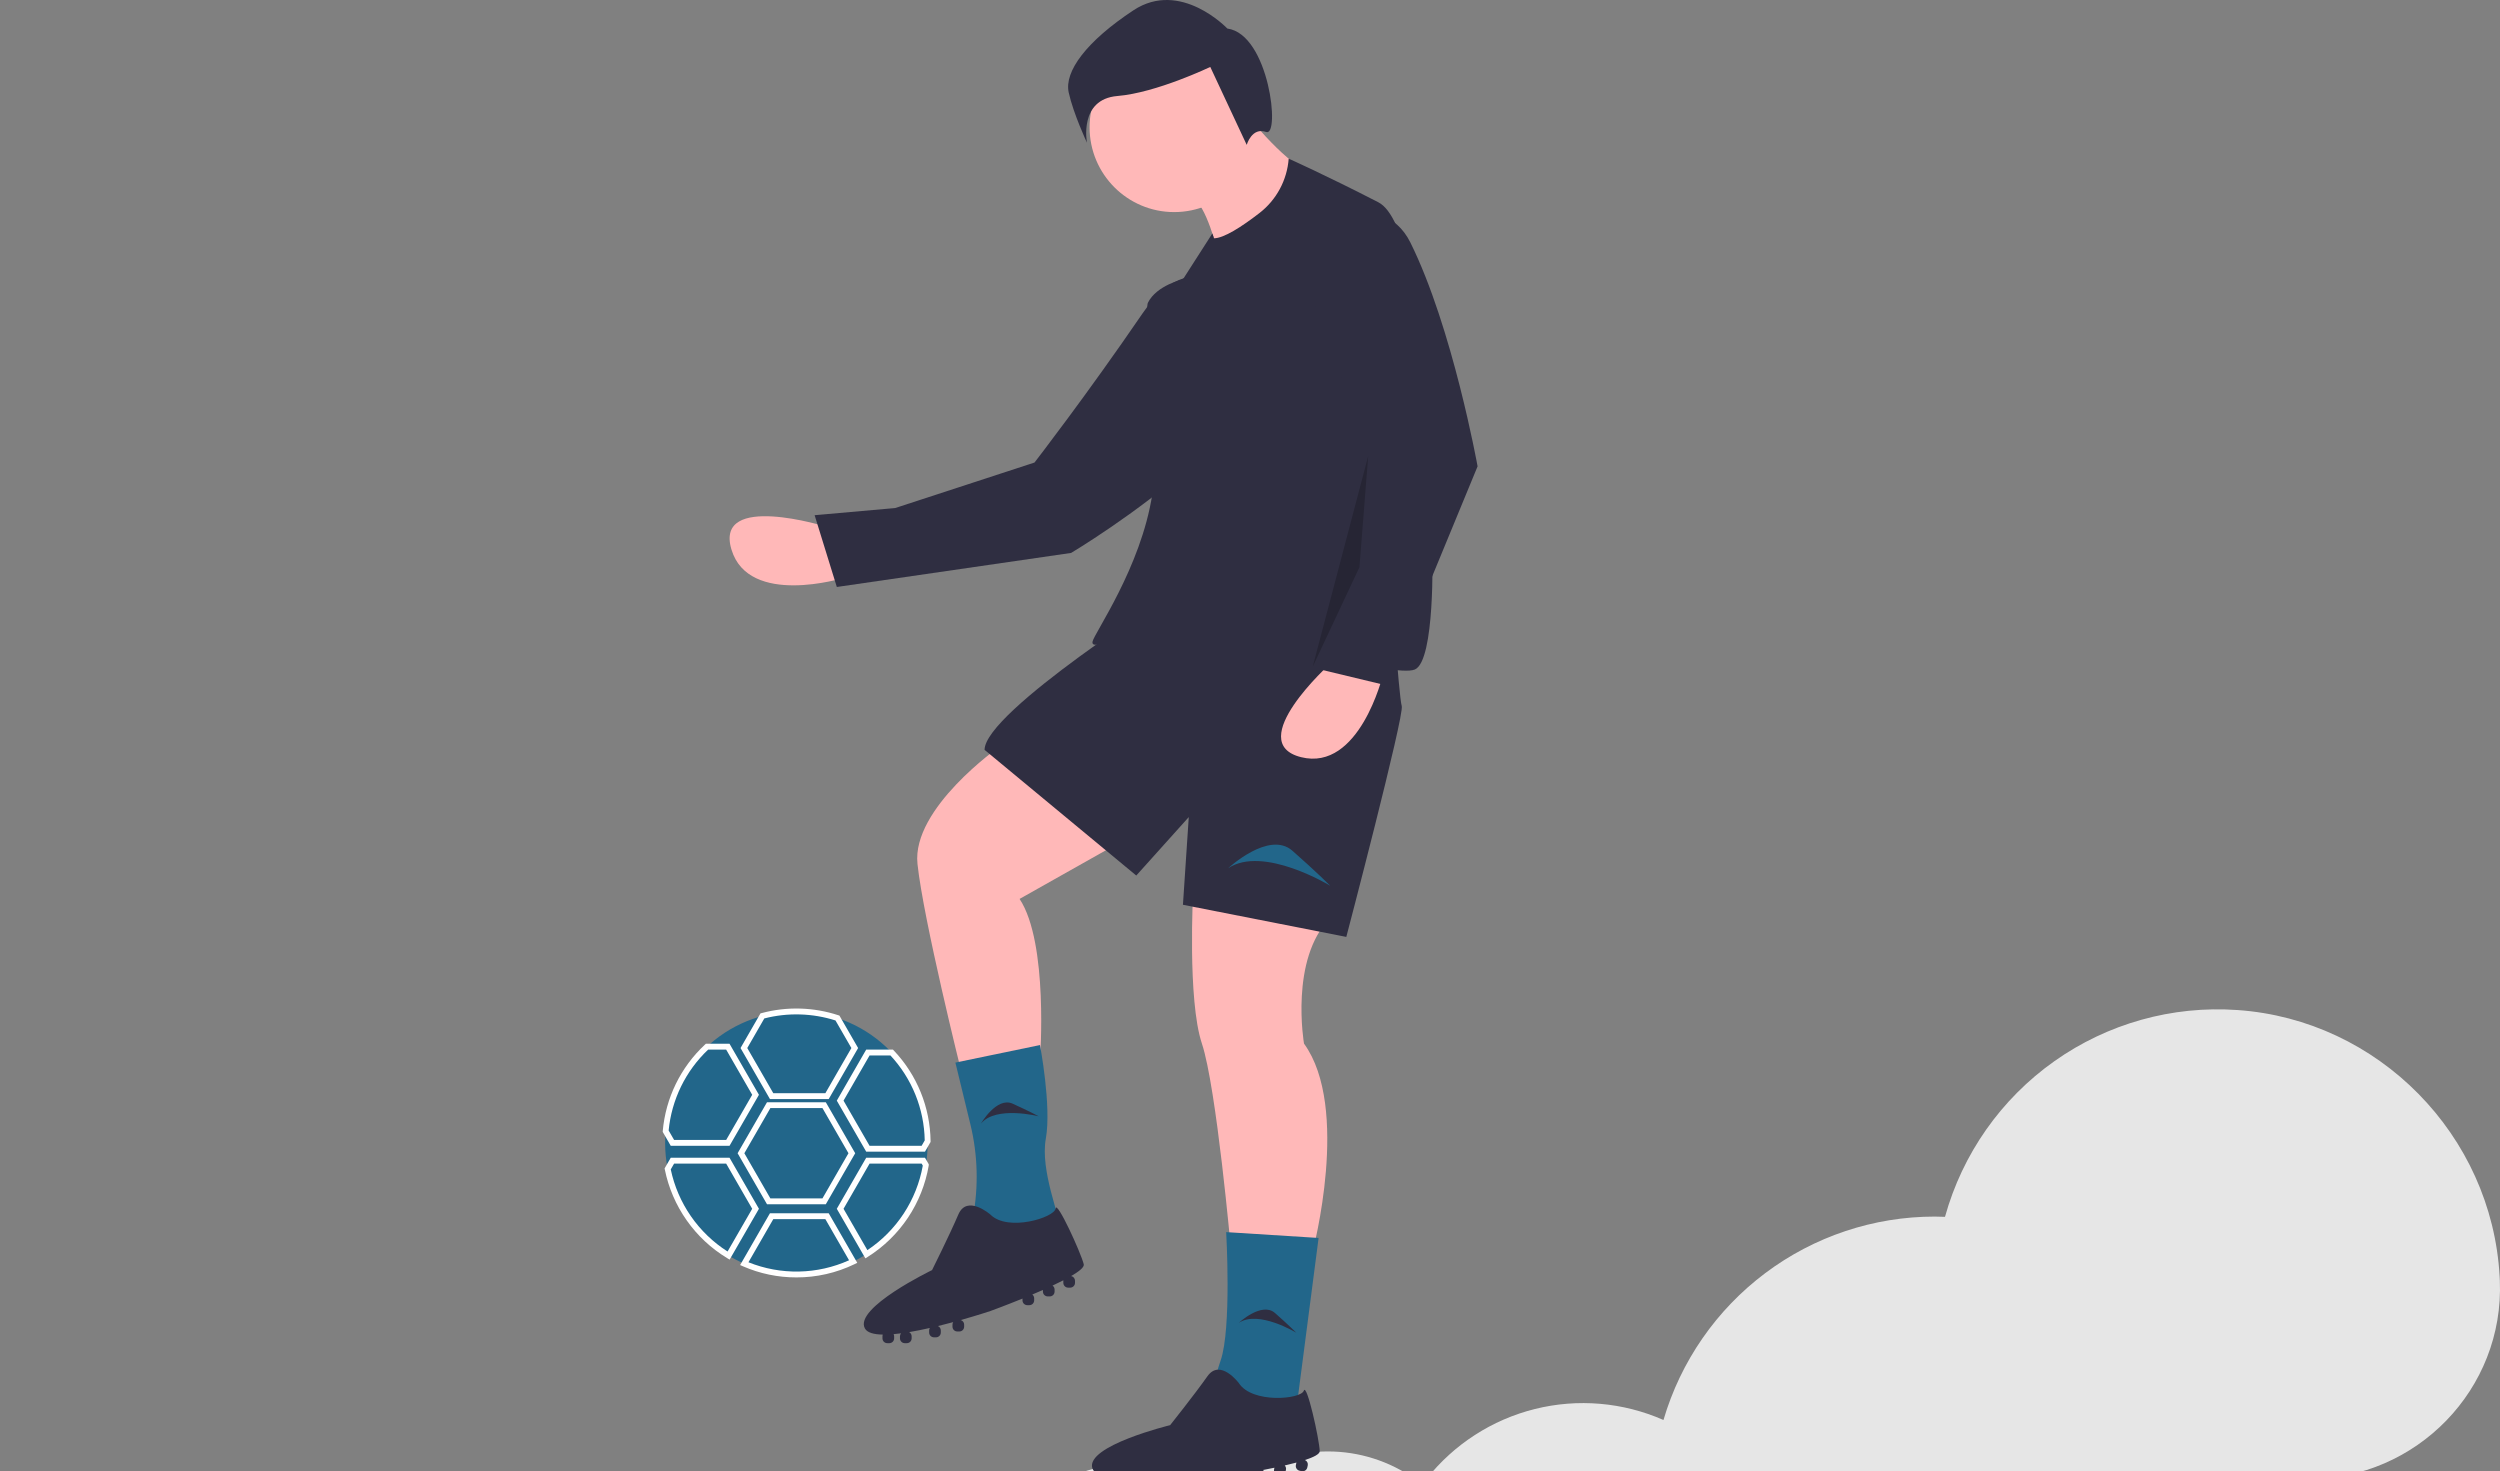 <svg width="367" height="216" viewBox="0 0 367 216" fill="none" xmlns="http://www.w3.org/2000/svg">
<rect x="0" y="0" width="367" height="216" fill="#808080" stroke="none"/>
<path d="M164.577 215.101C161.836 215.098 159.14 215.796 156.743 217.129H172.391C170.002 215.796 167.312 215.098 164.577 215.101Z" fill="#E6E6E6"/>
<path d="M194.943 213.072C190.364 213.067 185.896 214.484 182.155 217.129H207.713C203.977 214.487 199.515 213.07 194.943 213.072Z" fill="#E6E6E6"/>
<path d="M366.947 187.398C365.804 166.627 349.146 149.692 328.431 148.272C318.882 147.6 309.394 150.255 301.575 155.788C293.756 161.321 288.086 169.391 285.526 178.632C285.023 178.614 284.521 178.594 284.014 178.594C275.048 178.596 266.324 181.506 259.147 186.889C251.969 192.272 246.724 199.838 244.197 208.456C238.256 205.841 231.617 205.273 225.319 206.843C219.022 208.412 213.422 212.03 209.396 217.129H338.845C354.748 217.129 367.625 203.931 366.977 188.011C366.968 187.807 366.958 187.603 366.947 187.398Z" fill="#E6E6E6"/>
<path d="M121.342 77.332C121.342 77.332 104.84 72.182 107.373 80.655C109.906 89.128 123.806 84.848 123.806 84.848L121.342 77.332Z" fill="#FFB8B8"/>
<path d="M184.425 45.528C184.425 45.528 175.967 33.95 167.751 45.97C159.518 58.014 151.864 67.901 151.864 67.901L131.416 74.58L119.587 75.632L122.846 86.168L157.24 81.17C157.24 81.17 195.532 58.381 184.425 45.528Z" fill="#2F2E41"/>
<path d="M146.676 109.651C146.676 109.651 133.828 118.661 134.685 126.813C135.541 134.965 141.109 157.276 141.109 157.276L152.672 155.56C152.672 155.56 153.956 138.397 149.674 131.962L170.23 120.377L146.676 109.651Z" fill="#FFB8B8"/>
<path d="M175.155 130.889C175.155 130.889 174.298 146.764 176.439 153.2C178.581 159.636 180.722 183.663 180.722 183.663H192.713C192.713 183.663 198.28 162.639 191.428 153.2C191.428 153.2 189.287 140.757 195.283 134.751L175.155 130.889Z" fill="#FFB8B8"/>
<path d="M172.371 86.911C172.371 86.911 144.535 104.502 144.535 110.08L166.804 128.529L174.512 119.948L173.656 132.82L197.638 137.539C197.638 137.539 206.203 104.931 205.775 103.644C205.346 102.357 204.062 83.479 204.062 83.479L172.371 86.911Z" fill="#2F2E41"/>
<path d="M152.672 153.414L140.252 155.989L142.459 165.077C143.545 169.55 143.669 174.204 142.822 178.728C142.822 178.728 155.669 182.161 155.669 180.445C155.669 178.728 152.672 171.864 153.528 167.144C154.385 162.424 152.672 153.414 152.672 153.414Z" fill="#22668A"/>
<path d="M159.095 185.593C158.667 183.877 155.109 176.096 154.961 177.412C154.813 178.728 147.961 180.874 145.391 178.299C145.391 178.299 141.965 175.296 140.681 178.299C139.396 181.303 136.826 186.451 136.826 186.451C136.826 186.451 125.263 192.029 126.976 195.032C127.323 195.64 128.283 195.896 129.593 195.919C129.563 195.998 129.547 196.082 129.546 196.168V196.472C129.546 196.659 129.62 196.838 129.752 196.971C129.885 197.103 130.064 197.178 130.251 197.178H130.554C130.741 197.178 130.92 197.103 131.053 196.971C131.185 196.838 131.259 196.659 131.259 196.472V196.168C131.258 196.058 131.232 195.95 131.182 195.853C131.532 195.822 131.896 195.781 132.269 195.732C132.17 195.856 132.116 196.009 132.115 196.168V196.472C132.115 196.659 132.19 196.838 132.322 196.971C132.454 197.103 132.633 197.178 132.82 197.178H133.124C133.311 197.178 133.49 197.103 133.622 196.971C133.754 196.838 133.828 196.659 133.829 196.472V196.168C133.828 196.042 133.794 195.918 133.73 195.81C133.666 195.702 133.574 195.613 133.464 195.553C134.45 195.388 135.478 195.178 136.501 194.946C136.434 195.055 136.399 195.181 136.398 195.309V195.613C136.398 195.801 136.472 195.98 136.604 196.113C136.737 196.245 136.916 196.32 137.103 196.32H137.406C137.593 196.32 137.772 196.245 137.905 196.113C138.037 195.98 138.111 195.801 138.111 195.613V195.309C138.111 195.173 138.071 195.039 137.997 194.925C137.923 194.811 137.817 194.72 137.692 194.665C138.459 194.478 139.211 194.282 139.927 194.089C139.86 194.198 139.825 194.323 139.824 194.451V194.755C139.824 194.943 139.898 195.122 140.03 195.255C140.163 195.387 140.342 195.461 140.529 195.461H140.832C141.019 195.461 141.198 195.387 141.331 195.255C141.463 195.122 141.537 194.943 141.537 194.755V194.451C141.537 194.301 141.488 194.155 141.399 194.034C141.31 193.914 141.185 193.825 141.041 193.781C143.556 193.071 145.391 192.458 145.391 192.458C145.391 192.458 147.522 191.681 150.102 190.632V190.894C150.102 191.081 150.176 191.261 150.308 191.393C150.441 191.526 150.62 191.6 150.807 191.6H151.11C151.297 191.6 151.476 191.526 151.609 191.393C151.741 191.261 151.815 191.081 151.815 190.894V190.59C151.815 190.483 151.79 190.377 151.743 190.281C151.696 190.185 151.627 190.101 151.542 190.036C152.06 189.818 152.583 189.593 153.1 189.365V189.607C153.1 189.794 153.174 189.974 153.306 190.106C153.438 190.238 153.618 190.313 153.805 190.313H154.108C154.295 190.313 154.474 190.238 154.606 190.106C154.739 189.974 154.813 189.794 154.813 189.607V189.303C154.813 189.189 154.785 189.077 154.733 188.977C154.68 188.876 154.604 188.79 154.511 188.725C155.07 188.464 155.608 188.203 156.104 187.947C156.102 187.97 156.098 187.992 156.098 188.016V188.32C156.098 188.507 156.172 188.686 156.304 188.819C156.436 188.951 156.615 189.026 156.802 189.026H157.106C157.293 189.026 157.472 188.951 157.604 188.819C157.736 188.686 157.811 188.507 157.811 188.32V188.016C157.811 187.853 157.754 187.695 157.652 187.569C157.549 187.443 157.406 187.356 157.247 187.324C158.444 186.627 159.199 186.009 159.095 185.593Z" fill="#2F2E41"/>
<path d="M193.57 181.732L180.003 180.874C180.003 180.874 180.825 195.032 179.18 199.752C177.536 204.472 178.358 206.188 178.358 206.188L190.281 207.046L193.57 181.732Z" fill="#22668A"/>
<path d="M193.736 213.025C193.675 211.257 191.814 202.903 191.396 204.16C190.977 205.416 183.829 206.083 181.852 203.028C181.852 203.028 179.126 199.375 177.244 202.044C175.363 204.713 171.778 209.212 171.778 209.212C171.778 209.212 159.309 212.252 160.359 215.547C160.572 216.213 161.457 216.664 162.734 216.96C162.687 217.031 162.654 217.11 162.636 217.194L162.573 217.491C162.534 217.674 162.569 217.865 162.671 218.022C162.772 218.18 162.932 218.29 163.115 218.329L163.412 218.392C163.595 218.431 163.785 218.396 163.942 218.294C164.099 218.192 164.209 218.032 164.248 217.849L164.311 217.552C164.333 217.444 164.33 217.333 164.301 217.228C164.65 217.271 165.014 217.307 165.39 217.337C165.267 217.437 165.182 217.576 165.149 217.73L165.086 218.028C165.047 218.211 165.082 218.402 165.184 218.559C165.285 218.716 165.445 218.827 165.628 218.866L165.925 218.929C166.108 218.968 166.298 218.933 166.455 218.831C166.612 218.729 166.722 218.569 166.761 218.386L166.824 218.088C166.85 217.965 166.843 217.837 166.802 217.718C166.762 217.599 166.691 217.493 166.596 217.411C167.594 217.456 168.644 217.466 169.693 217.452C169.604 217.545 169.543 217.66 169.516 217.786L169.453 218.083C169.414 218.266 169.449 218.457 169.551 218.615C169.652 218.772 169.812 218.882 169.995 218.921L170.292 218.984C170.474 219.023 170.665 218.988 170.822 218.886C170.979 218.784 171.089 218.624 171.128 218.441L171.191 218.144C171.219 218.01 171.209 217.871 171.16 217.744C171.111 217.616 171.026 217.506 170.916 217.426C171.705 217.403 172.481 217.369 173.221 217.329C173.133 217.422 173.072 217.537 173.045 217.662L172.982 217.96C172.943 218.143 172.978 218.334 173.08 218.491C173.182 218.648 173.341 218.758 173.524 218.797L173.821 218.861C174.004 218.9 174.195 218.865 174.351 218.763C174.508 218.661 174.618 218.501 174.657 218.317L174.72 218.02C174.751 217.873 174.735 217.72 174.672 217.583C174.61 217.447 174.506 217.334 174.375 217.26C176.983 217.092 178.905 216.876 178.905 216.876C178.905 216.876 181.15 216.561 183.892 216.074L183.838 216.33C183.799 216.513 183.834 216.704 183.936 216.861C184.037 217.019 184.197 217.129 184.38 217.168L184.677 217.231C184.86 217.27 185.05 217.235 185.207 217.133C185.364 217.031 185.474 216.871 185.513 216.688L185.576 216.39C185.598 216.286 185.596 216.177 185.57 216.074C185.544 215.97 185.494 215.873 185.425 215.792C185.977 215.687 186.535 215.576 187.088 215.461L187.037 215.697C186.998 215.881 187.034 216.072 187.135 216.229C187.237 216.386 187.397 216.496 187.58 216.535L187.876 216.599C188.059 216.638 188.25 216.602 188.407 216.5C188.564 216.399 188.674 216.238 188.713 216.055L188.776 215.758C188.8 215.647 188.796 215.532 188.766 215.422C188.735 215.313 188.679 215.212 188.601 215.13C189.202 214.991 189.783 214.848 190.321 214.702C190.314 214.724 190.305 214.744 190.3 214.767L190.237 215.065C190.198 215.248 190.233 215.439 190.335 215.596C190.437 215.753 190.597 215.863 190.779 215.903L191.076 215.966C191.259 216.005 191.45 215.97 191.607 215.868C191.763 215.766 191.873 215.606 191.912 215.423L191.976 215.125C192.01 214.966 191.987 214.8 191.913 214.655C191.839 214.51 191.717 214.396 191.568 214.331C192.884 213.9 193.751 213.453 193.736 213.025Z" fill="#2F2E41"/>
<path d="M172.371 31.134C179.23 31.134 184.79 25.564 184.79 18.692C184.79 11.82 179.23 6.249 172.371 6.249C165.512 6.249 159.952 11.82 159.952 18.692C159.952 25.564 165.512 31.134 172.371 31.134Z" fill="#FFB8B8"/>
<path d="M183.506 17.405C183.506 17.405 190.358 25.986 193.784 25.557L178.795 37.141C178.795 37.141 177.082 29.847 174.941 28.989C172.799 28.131 183.506 17.405 183.506 17.405Z" fill="#FFB8B8"/>
<path d="M210.271 81.119C210.271 81.119 210.27 33.775 202.343 29.696C194.42 25.62 189.18 23.294 189.18 23.294C189.063 24.847 188.622 26.359 187.886 27.731C187.15 29.103 186.135 30.306 184.906 31.26C182.279 33.292 179.662 34.977 178.2 34.982L178.152 34.781L177.974 34.271L173.656 41.002C173.656 41.002 169.802 41.861 168.517 44.435C167.822 45.828 171.099 59.848 169.159 72.538C167.513 83.304 160.577 93.023 160.38 94.205C160.048 96.203 168.478 90.969 172.275 88.523C172.331 88.585 172.371 88.627 172.371 88.627C172.371 88.627 170.23 89.486 174.512 88.198C176.939 87.469 180.327 87.429 182.808 87.53C182.805 88.276 182.823 88.868 182.863 89.271C183.291 93.561 204.704 99.568 207.702 98.281C210.7 96.994 210.271 81.119 210.271 81.119Z" fill="#2F2E41"/>
<path d="M195.283 97.423C195.283 97.423 182.435 109.007 191 111.153C199.565 113.298 202.991 99.139 202.991 99.139L195.283 97.423Z" fill="#FFB8B8"/>
<path d="M180.294 127.457C180.294 127.457 186.289 121.879 189.715 124.882C193.141 127.886 195.283 130.031 195.283 130.031C195.283 130.031 185.433 124.024 180.294 127.457Z" fill="#22668A"/>
<path d="M181.851 194.195C181.851 194.195 185.23 191.051 187.161 192.744C189.092 194.437 190.299 195.646 190.299 195.646C190.299 195.646 184.748 192.26 181.851 194.195Z" fill="#2F2E41"/>
<path d="M143.992 164.953C143.992 164.953 146.312 160.96 148.651 162.017C150.99 163.073 152.496 163.878 152.496 163.878C152.496 163.878 146.201 162.258 143.992 164.953Z" fill="#2F2E41"/>
<path d="M207.035 35.583C202.79 27.034 189.873 31.697 191.972 41.011C192.004 41.15 192.036 41.29 192.071 41.432C194.283 50.249 197.898 58.651 202.777 66.317L198.066 87.34L192.927 98.067L203.633 100.641L216.909 68.462C216.909 68.462 213.247 48.093 207.035 35.583Z" fill="#2F2E41"/>
<path opacity="0.2" d="M200.85 66.96L192.713 97.852L199.565 83.264L200.85 66.96Z" fill="black"/>
<path d="M180.171 4.188C180.171 4.188 173.306 -3.053 166.396 1.507C159.486 6.067 156.208 10.497 156.886 13.581C157.563 16.666 159.568 20.956 159.568 20.956C159.568 20.956 158.322 14.566 164.044 14.093C169.765 13.62 177.67 9.827 177.67 9.827L183.017 21.267C183.017 21.267 183.773 18.616 185.869 19.376C187.965 20.137 186.34 5.036 180.171 4.188Z" fill="#2F2E41"/>
<path d="M136.184 167.788C136.183 168.874 136.093 169.959 135.914 171.031V171.035C135.422 173.919 134.283 176.653 132.583 179.031C130.882 181.408 128.665 183.368 126.098 184.762C123.531 186.156 120.681 186.947 117.764 187.076C114.847 187.205 111.939 186.669 109.26 185.507H109.255C108.463 185.165 107.694 184.768 106.956 184.319C104.667 182.935 102.691 181.089 101.151 178.899C99.612 176.709 98.544 174.223 98.014 171.598C97.766 170.343 97.641 169.067 97.641 167.788C97.641 167.204 97.667 166.625 97.718 166.054V166.05C98.163 161.123 100.478 156.555 104.186 153.289C107.894 150.022 112.712 148.306 117.646 148.495C122.58 148.684 127.254 150.763 130.702 154.303C134.151 157.844 136.112 162.575 136.18 167.522V167.526C136.184 167.616 136.184 167.697 136.184 167.788Z" fill="#22668A"/>
<path d="M121.656 161.339H113.025L108.71 153.852L111.637 148.768L111.808 148.722C115.514 147.73 119.427 147.84 123.072 149.038L123.227 149.089L125.972 153.852L121.656 161.339ZM113.52 160.481H121.162L124.983 153.852L122.649 149.803C119.263 148.727 115.643 148.624 112.201 149.506L109.699 153.852L113.52 160.481Z" fill="white"/>
<path d="M121.228 176.785H112.597L108.281 169.296L112.597 161.808H121.228L125.544 169.296L121.228 176.785ZM113.091 175.927H120.734L124.555 169.296L120.734 162.666H113.091L109.27 169.296L113.091 175.927Z" fill="white"/>
<path d="M116.913 187.524C114.221 187.529 111.557 186.976 109.089 185.901L108.649 185.709L113.025 178.11H121.656L125.848 185.385L125.432 185.585C122.775 186.868 119.862 187.531 116.913 187.524ZM109.873 185.3C112.228 186.249 114.75 186.712 117.287 186.662C119.825 186.612 122.326 186.049 124.642 185.008L121.162 178.969H113.52L109.873 185.3Z" fill="white"/>
<path d="M135.789 169.062H127.158L122.842 161.575L127.157 154.083H131.088L131.214 154.217C134.623 157.81 136.549 162.56 136.608 167.516V167.64L135.789 169.062ZM127.652 168.204H135.294L135.75 167.414C135.667 162.777 133.875 158.334 130.718 154.942H127.652L123.831 161.575L127.652 168.204Z" fill="white"/>
<path d="M127.039 184.727L122.842 177.45L127.157 169.958H135.788L136.342 170.915L136.336 171.107C135.868 173.84 134.832 176.443 133.296 178.748C131.759 181.053 129.755 183.009 127.415 184.489L127.039 184.727ZM123.831 177.45L127.332 183.52C129.453 182.108 131.267 180.281 132.665 178.149C134.062 176.017 135.015 173.623 135.466 171.112L135.295 170.817H127.652L123.831 177.45Z" fill="white"/>
<path d="M107.108 184.912L106.734 184.686C104.396 183.27 102.376 181.383 100.802 179.145C99.229 176.906 98.137 174.365 97.594 171.682L97.562 171.523L98.465 169.958H107.096L111.412 177.45L107.108 184.912ZM98.466 171.671C98.986 174.134 99.992 176.469 101.424 178.538C102.856 180.607 104.686 182.369 106.806 183.721L110.423 177.45L106.601 170.817H98.959L98.466 171.671Z" fill="white"/>
<path d="M107.096 168.204H98.465L97.29 166.169V166.054C97.713 161.192 99.924 156.661 103.495 153.34L103.618 153.225H107.096L111.412 160.717L107.096 168.204ZM98.959 167.346H106.602L110.423 160.717L106.601 154.083H103.956C100.652 157.208 98.592 161.426 98.157 165.957L98.959 167.346Z" fill="white"/>
</svg>
